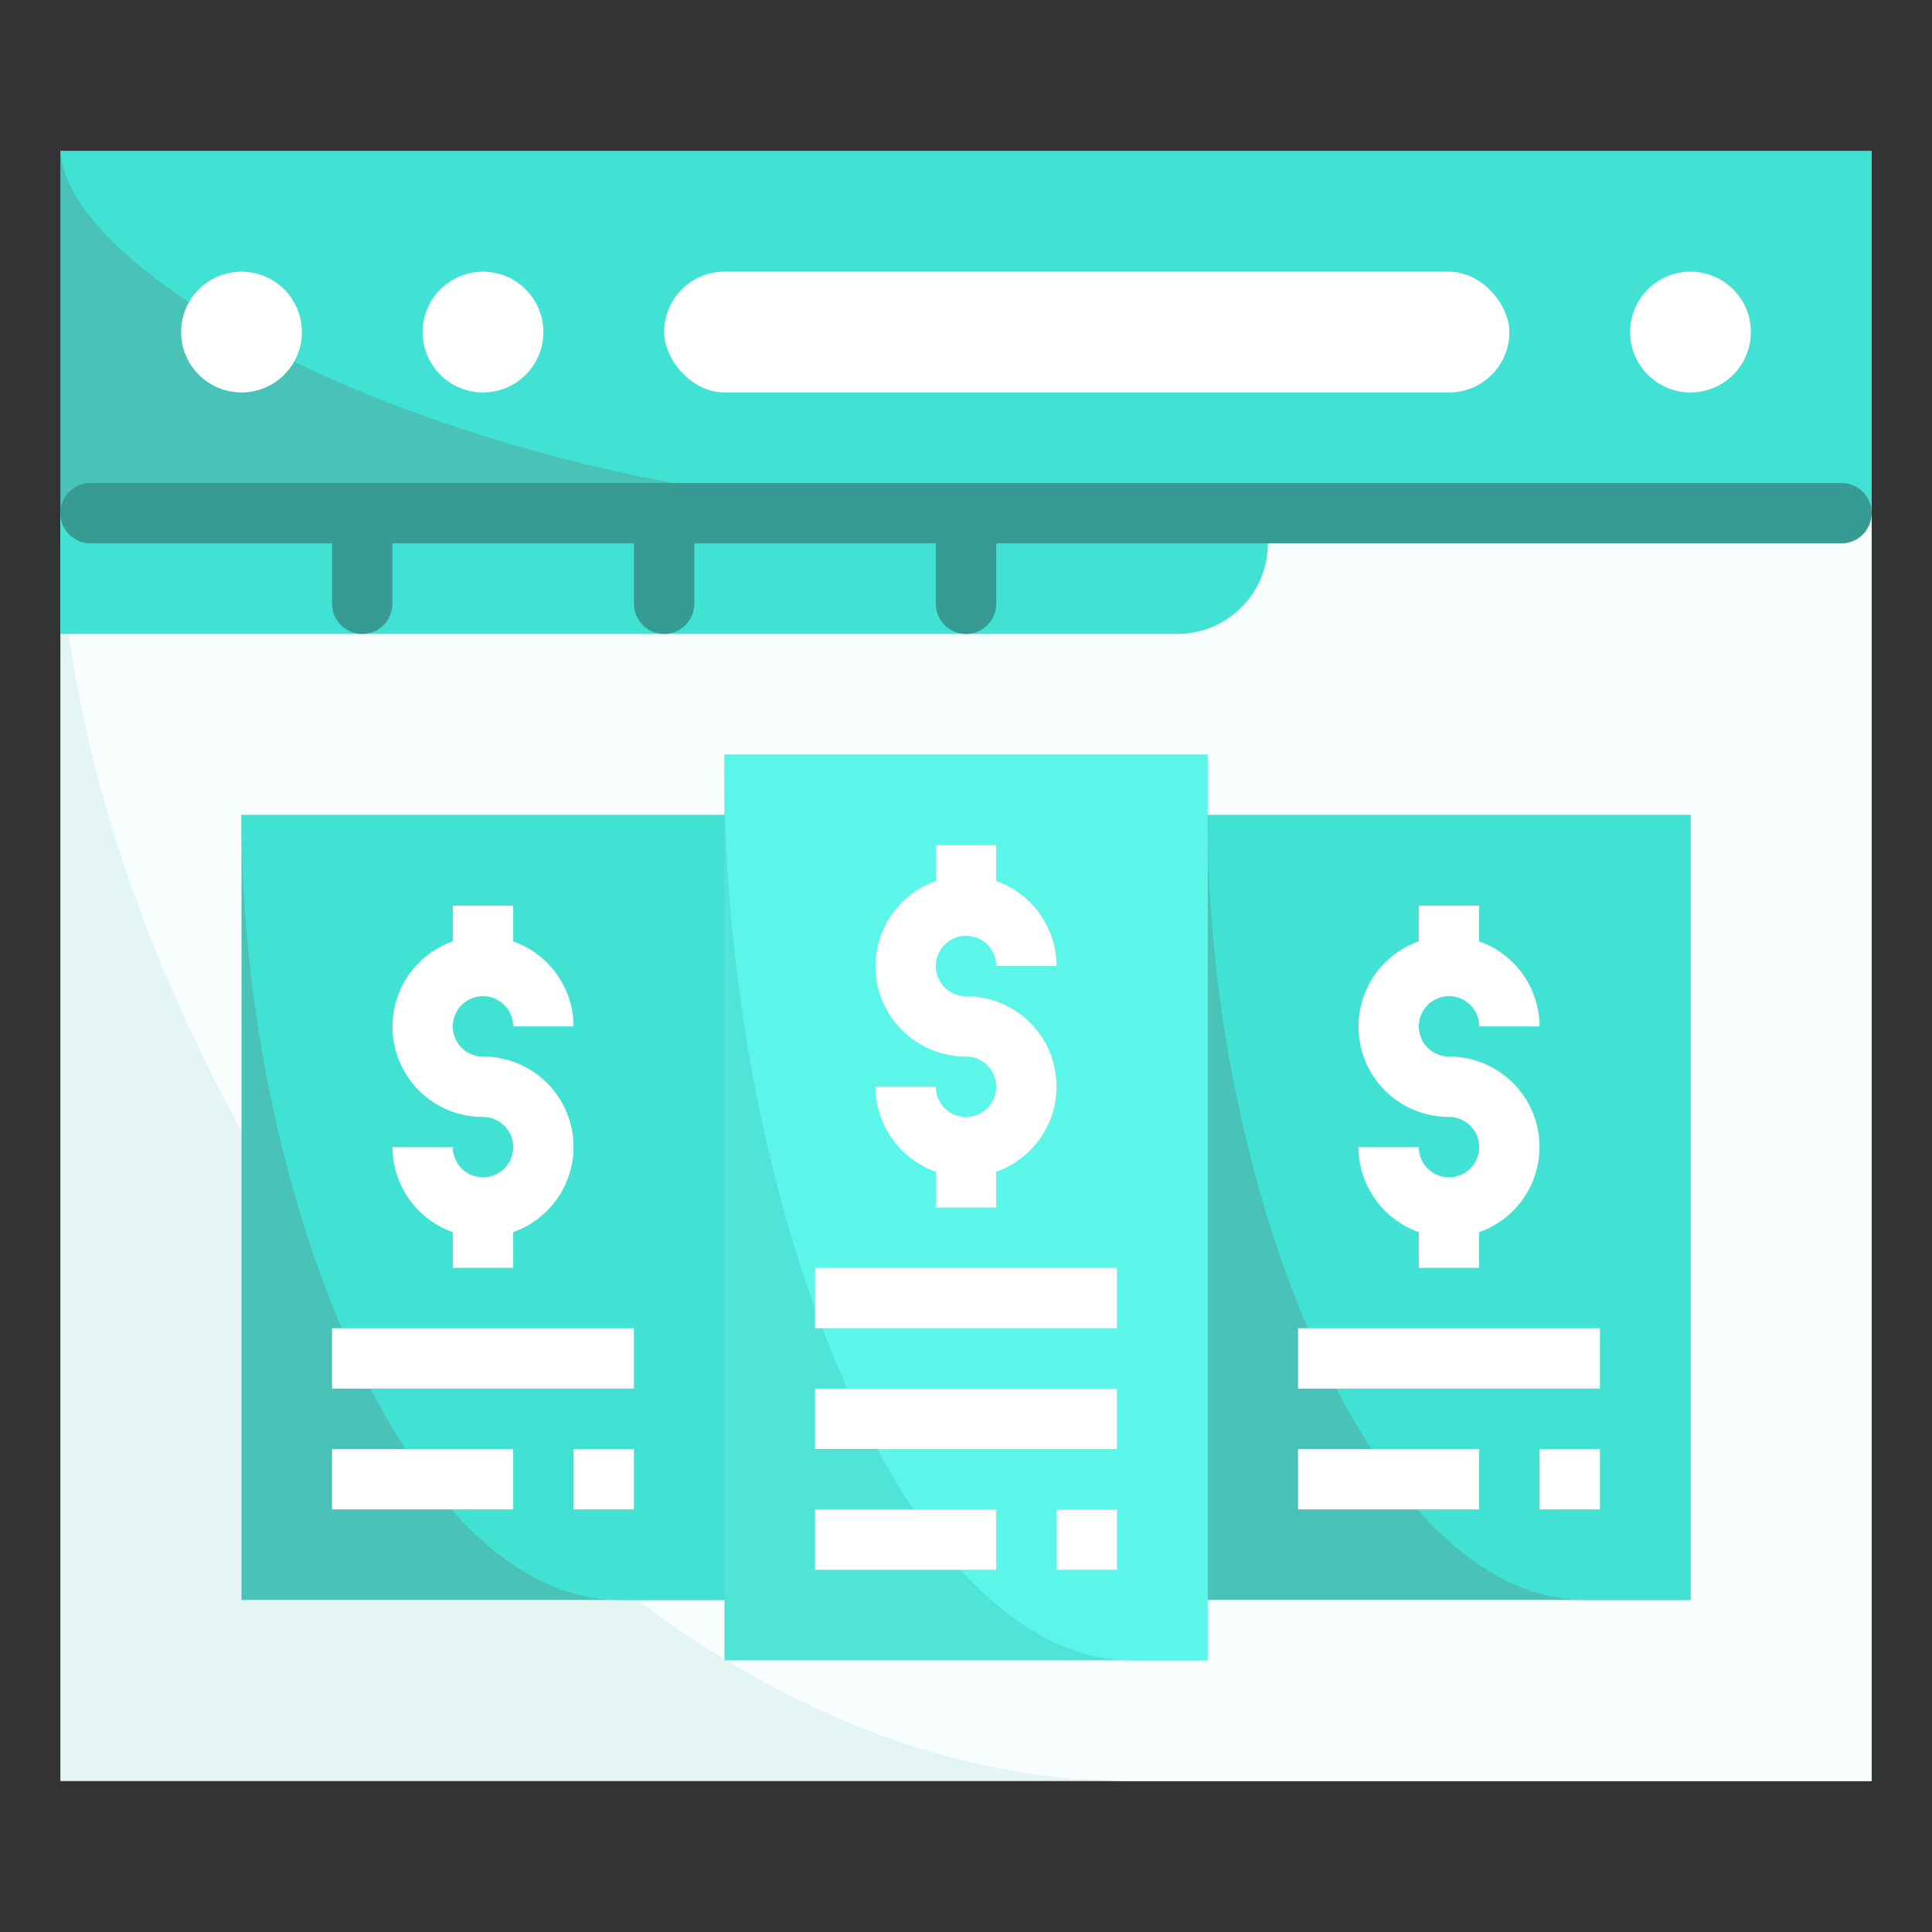 <svg xmlns="http://www.w3.org/2000/svg" data-name="Layer 3" viewBox="0 0 64 64"><rect x="0" y="0" width="64" height="64" fill="#333333" stroke="none"/><path fill="#e3f6f4" d="M2 17h60v42H2z" class="colore3e8f6 svgShape"></path><path fill="#f7fefd" d="M62 17H2c0 16.569 15.894 42 35.5 42H62Z" class="colorf8f7fe svgShape"></path><path fill="#49c2b8" d="M40 27h16v26H40z" class="color94c249 svgShape"></path><path fill="#41e1d4" d="M56 27H40c0 12.7 5.6 26 12.5 26H56Z" class="colorb4de60 svgShape"></path><path fill="#50e4d8" d="M24 25h16v30H24z" class="colore4a350 svgShape"></path><path fill="#5cf5e9" d="M40 25H24.006c0 .167-.006.332-.006.5C24 40.136 30.044 55 37.5 55H40Z" class="colorf5bb5c svgShape"></path><path fill="#49c2b8" d="M2 5h60v12H2z" class="color94c249 svgShape"></path><path fill="#41e1d4" d="M62 5H2.008C2.171 9.387 15.981 17 33 17h29Z" class="colorb4de60 svgShape"></path><circle cx="8" cy="11" r="2" fill="#ffffff" class="colorffffff svgShape"></circle><circle cx="16" cy="11" r="2" fill="#ffffff" class="colorffffff svgShape"></circle><circle cx="56" cy="11" r="2" fill="#ffffff" class="colorffffff svgShape"></circle><path fill="#41e1d4" d="M2 21h37a3 3 0 0 0 3-3v-1H2Z" class="colorb4de60 svgShape"></path><rect width="28" height="4" x="22" y="9" fill="#ffffff" rx="2" class="colorffffff svgShape"></rect><path fill="#379b93" d="M61 16H3a1 1 0 0 0 0 2h8v2a1 1 0 0 0 2 0v-2h8v2a1 1 0 0 0 2 0v-2h8v2a1 1 0 0 0 2 0v-2h28a1 1 0 0 0 0-2Z" class="color739b37 svgShape"></path><path fill="#ffffff" d="M32 37a1 1 0 0 1-1-1h-2a3 3 0 0 0 2 2.816V40h2v-1.184A2.993 2.993 0 0 0 32 33a1 1 0 1 1 1-1h2a3 3 0 0 0-2-2.816V28h-2v1.184A2.993 2.993 0 0 0 32 35a1 1 0 0 1 0 2ZM27 42h10v2H27zM27 46h10v2H27zM27 50h6v2h-6zM35 50h2v2h-2zM48 39a1 1 0 0 1-1-1h-2a3 3 0 0 0 2 2.816V42h2v-1.184A2.993 2.993 0 0 0 48 35a1 1 0 1 1 1-1h2a3 3 0 0 0-2-2.816V30h-2v1.184A2.993 2.993 0 0 0 48 37a1 1 0 0 1 0 2ZM43 44h10v2H43zM43 48h6v2h-6zM51 48h2v2h-2z" class="colorffffff svgShape"></path><path fill="#49c2b8" d="M8 27h16v26H8z" class="color94c249 svgShape"></path><path fill="#41e1d4" d="M24 27H8c0 12.7 5.6 26 12.5 26H24Z" class="colorb4de60 svgShape"></path><path fill="#ffffff" d="M16 39a1 1 0 0 1-1-1h-2a3 3 0 0 0 2 2.816V42h2v-1.184A2.993 2.993 0 0 0 16 35a1 1 0 1 1 1-1h2a3 3 0 0 0-2-2.816V30h-2v1.184A2.993 2.993 0 0 0 16 37a1 1 0 0 1 0 2ZM11 44h10v2H11zM11 48h6v2h-6zM19 48h2v2h-2z" class="colorffffff svgShape"></path></svg>